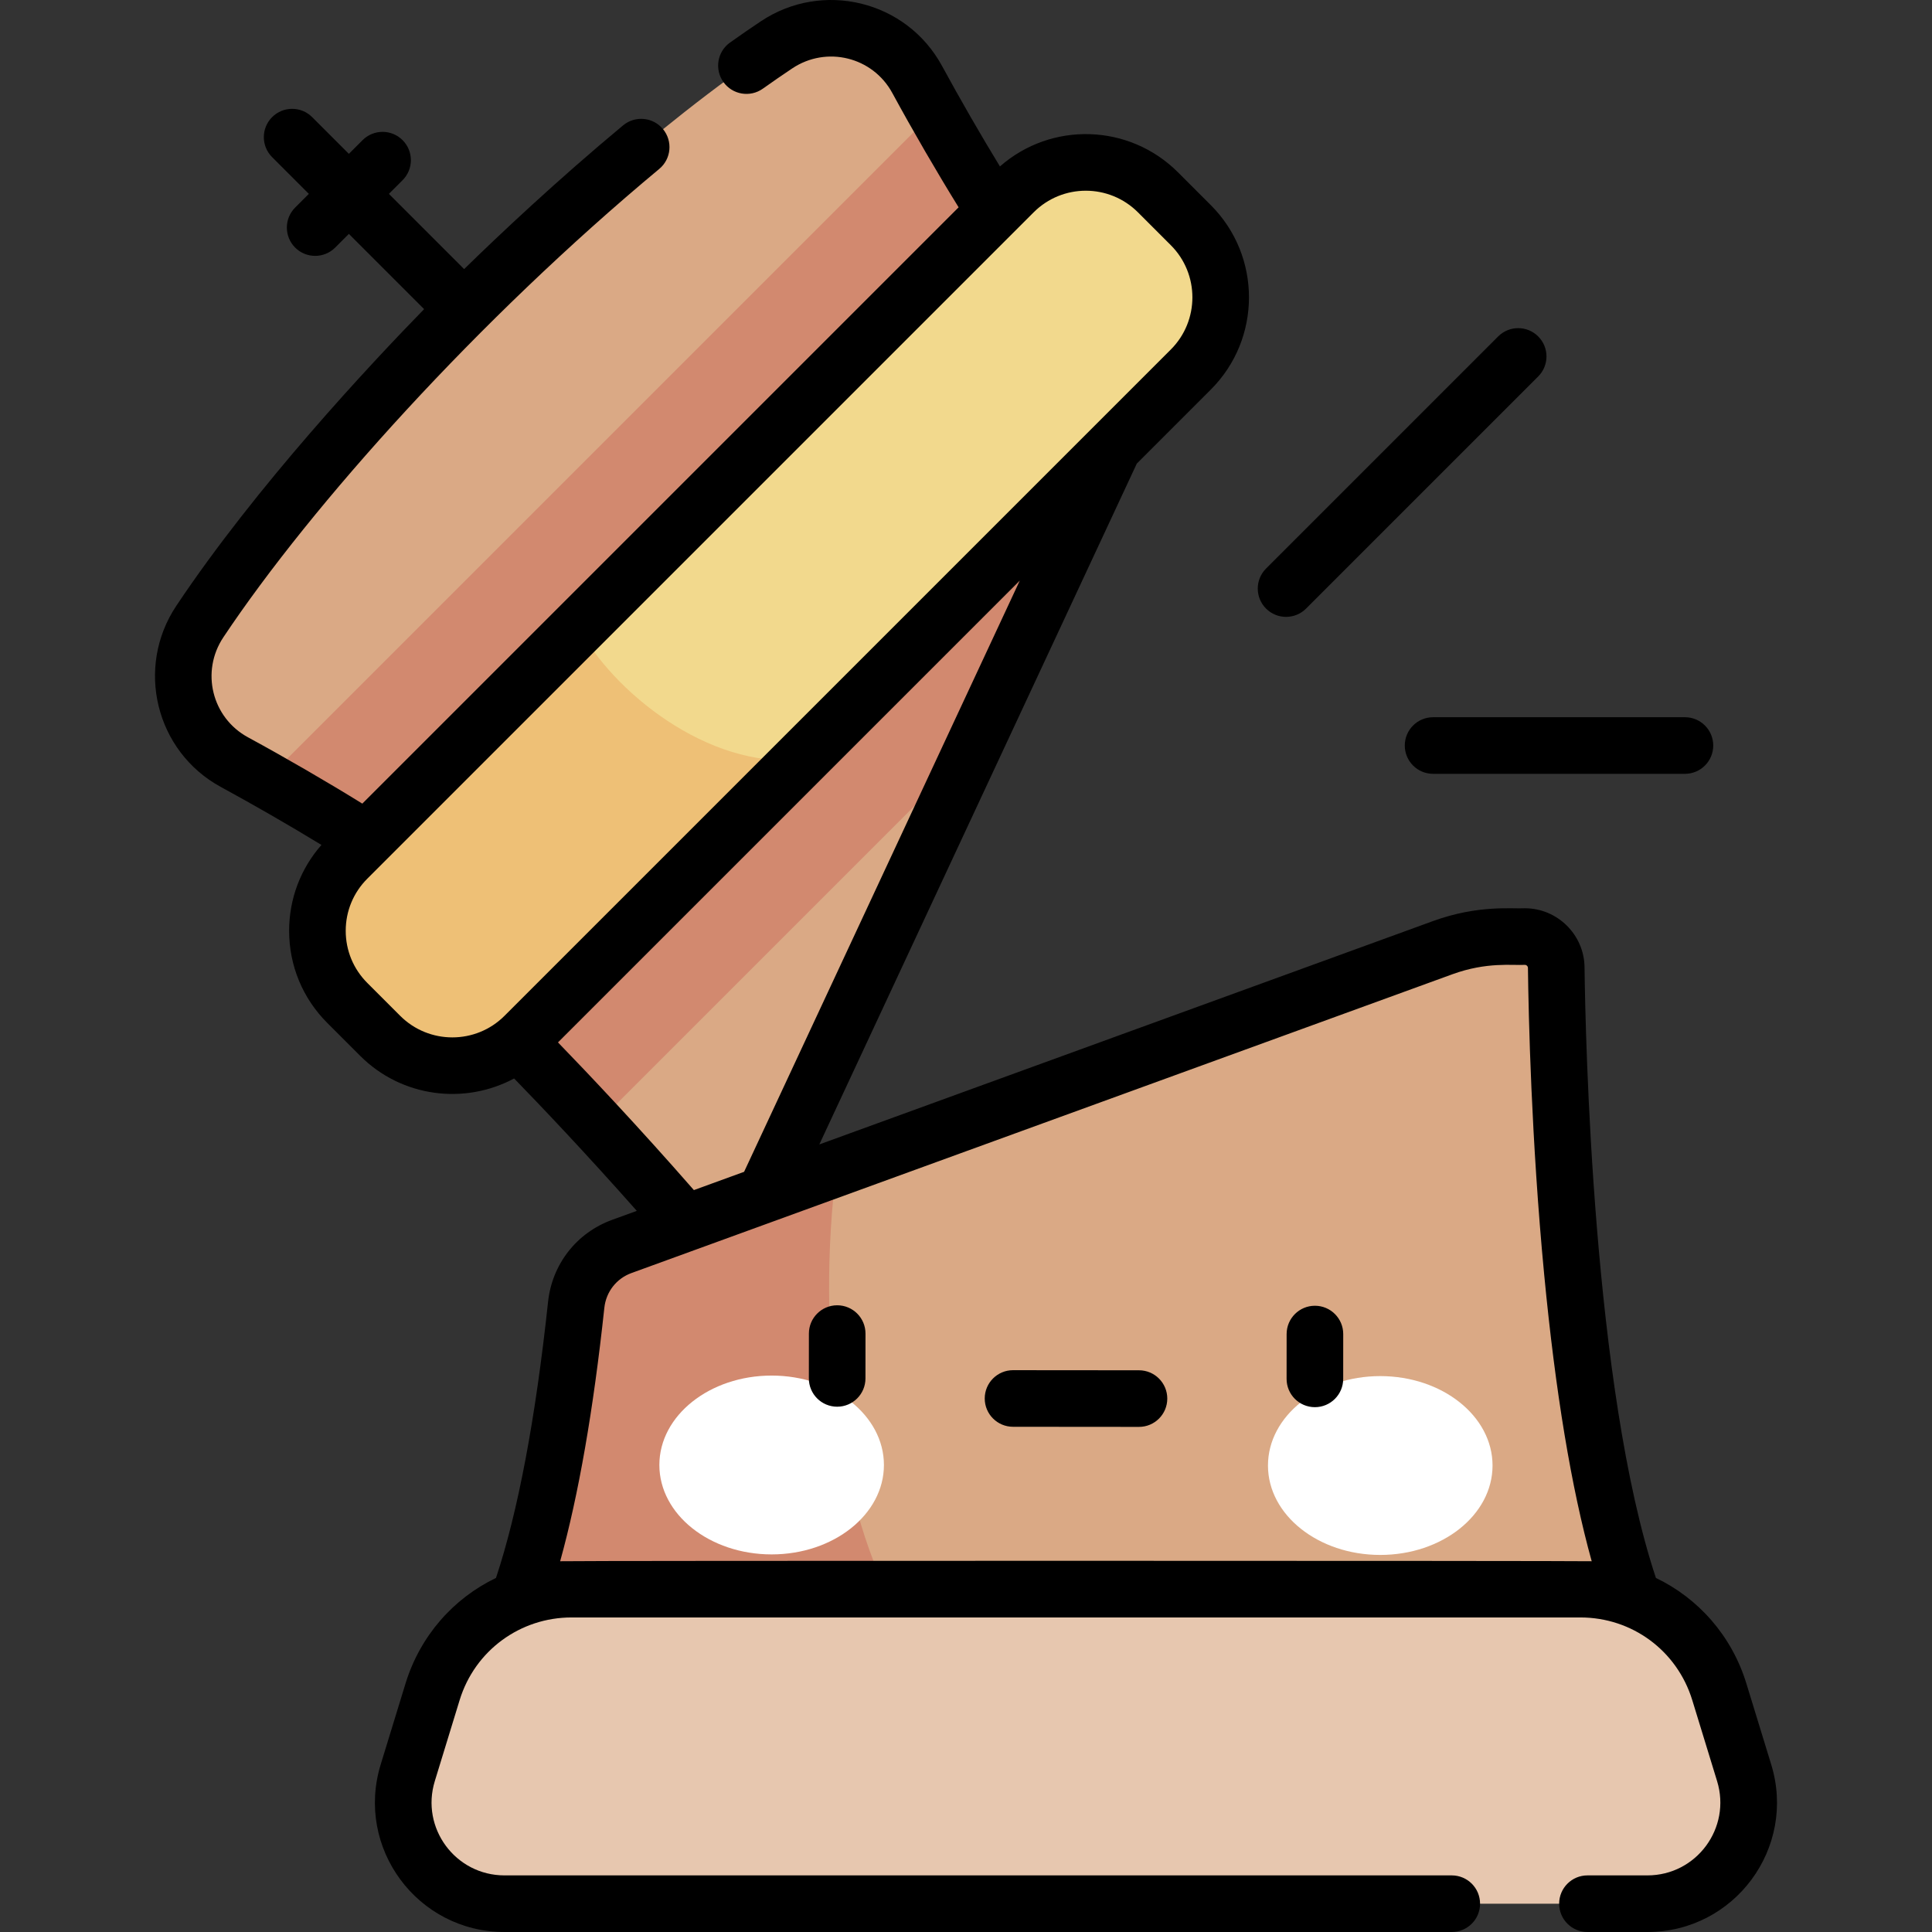 <svg id="Capa_1" enable-background="new 0 0 511.992 511.992" height="512" viewBox="0 0 511.992 511.992" width="512" xmlns="http://www.w3.org/2000/svg"><rect x="0" y="0" width="511.992" height="511.992" fill="#333333" stroke="none"/><g><path d="m197.322 328.003 101.969-218.672-164.404 164.404c10.622 10.622 30.696 31.604 51.277 55.763 3.162 3.712 9.097 2.924 11.158-1.495z" fill="#daa985"/><path d="m97.088 222.498 166.486-166.485c-6.148-9.608-14.033-23.013-20.518-34.953-7.3-13.439-24.537-17.666-37.261-9.18-32.536 21.7-66.528 53.705-82.831 70.008-16.304 16.303-48.308 50.296-70.008 82.831-8.486 12.724-4.26 29.961 9.18 37.261 11.939 6.485 25.345 14.371 34.952 20.518z" fill="#daa985"/><path d="m263.574 56.013c-4.734-7.399-10.498-17.05-15.86-26.55-.1.098-.205.191-.304.29l-176.583 176.581c-.099.099-.19.204-.289.304 9.5 5.362 19.151 11.126 26.55 15.86z" fill="#d2896f"/><path d="m158.041 297.889 99.914-99.913 41.336-88.644-164.404 164.403c5.557 5.557 13.704 13.954 23.154 24.154z" fill="#d2896f"/><path d="m315.58 97.924-176.58 176.581c-10.562 10.562-27.686 10.562-38.248 0l-8.711-8.711c-10.562-10.562-10.562-27.686 0-38.248l176.58-176.581c10.562-10.562 27.686-10.562 38.248 0l8.711 8.711c10.562 10.562 10.562 27.686 0 38.248z" fill="#f2d98d"/><path d="m92.041 227.546c-10.562 10.562-10.562 27.686 0 38.248l8.711 8.711c10.562 10.562 27.686 10.562 38.248 0l73.261-73.261c-24.673 2.633-50.158-18.286-58.903-35.015z" fill="#eec076"/><g><path d="m135.785 428.164h298.697c-17.679-44.218-21.592-132.941-22.069-171.77-.056-4.549-3.762-8.199-8.311-8.199h-5.112c-5.676 0-11.308.993-16.642 2.934l-217.577 79.191c-6.652 2.421-11.319 8.426-12.074 15.465-3.297 30.757-8.572 61.52-16.912 82.379z" fill="#daa985"/></g><path d="m221.698 309.601-56.927 20.72c-6.652 2.421-11.319 8.426-12.074 15.465-3.297 30.757-8.572 61.519-16.912 82.379h102.588c-16.137-27.339-22.166-76.23-16.675-118.564z" fill="#d2896f"/><g><g fill="#fff"><ellipse cx="204.491" cy="388.231" rx="29.755" ry="23.696"/><ellipse cx="365.776" cy="388.371" rx="29.756" ry="23.696"/></g></g><path d="m418.818 421.135h-267.369c-16.92 0-31.857 11.044-36.817 27.221l-6.577 21.454c-5.286 17.241 7.609 34.682 25.642 34.682h302.874c18.033 0 30.928-17.44 25.642-34.682l-6.578-21.454c-4.959-16.177-19.897-27.221-36.817-27.221z" fill="#e7c7af"/><path d="m348.47 346.033h-.006c-4.14 0-7.497 3.354-7.5 7.494l-.009 11.876c-.003 4.143 3.353 7.503 7.494 7.506h.006c4.14 0 7.497-3.354 7.5-7.494l.009-11.876c.003-4.143-3.353-7.503-7.494-7.506zm23.806-148.464c0 4.143 3.357 7.5 7.5 7.5h66.744c4.143 0 7.5-3.357 7.5-7.5s-3.357-7.5-7.5-7.5h-66.744c-4.142 0-7.5 3.357-7.5 7.5zm97.108 270.043-6.577-21.454c-3.875-12.638-12.697-22.577-23.979-27.993-16.711-50.266-18.688-143.377-18.916-161.863-.104-8.606-7.197-15.607-15.81-15.607-3.213.202-12.317-.981-24.319 3.386l-162.659 59.203 84.136-180.432 19.624-19.624v-.001c13.469-13.47 13.468-35.386-.001-48.854l-8.711-8.71c-12.937-12.939-33.582-13.5-47.184-1.555-5.076-8.323-10.613-17.921-15.342-26.628-9.442-17.381-31.706-22.715-48.013-11.839-2.647 1.767-5.396 3.66-8.166 5.63-3.377 2.399-4.168 7.082-1.769 10.458s7.082 4.168 10.458 1.769c2.651-1.884 5.275-3.693 7.8-5.378 9.083-6.055 21.314-3.045 26.509 6.521 5.421 9.98 11.886 21.111 17.575 30.299l-158.025 158.025c-9.188-5.689-20.32-12.154-30.3-17.575-9.559-5.191-12.581-17.421-6.521-26.509 23.429-35.127 67.518-84.189 115.517-124.12 3.185-2.648 3.619-7.378.97-10.563s-7.378-3.618-10.563-.969c-17.516 14.571-32.555 28.734-42.123 38.084l-19.935-19.936 3.628-3.629c2.93-2.929 2.93-7.678.001-10.606-2.929-2.929-7.678-2.93-10.606-.001l-3.63 3.629-9.732-9.732c-2.93-2.928-7.678-2.928-10.607 0-2.929 2.93-2.929 7.678 0 10.607l9.731 9.731-3.629 3.629c-2.93 2.929-2.93 7.678-.001 10.607 2.928 2.928 7.677 2.931 10.606.001l3.63-3.63 19.939 19.939c-14.386 14.745-44.581 47.009-65.674 78.635-10.891 16.326-5.52 38.582 11.839 48.013 8.707 4.73 18.304 10.267 26.628 15.342-5.534 6.301-8.564 14.294-8.565 22.756 0 9.228 3.594 17.903 10.118 24.428l8.711 8.711c11.028 11.026 27.698 13.028 40.794 5.992 7.125 7.328 18.95 19.759 32.51 35.09l-6.546 2.383c-9.396 3.421-15.896 11.741-16.966 21.714-3.328 31.045-7.968 55.632-13.801 73.18-11.282 5.416-20.104 15.354-23.979 27.992l-6.577 21.454c-6.769 22.081 9.714 44.38 32.813 44.38h251.03c4.143 0 7.5-3.357 7.5-7.5s-3.357-7.5-7.5-7.5h-251.03c-13.001 0-22.285-12.55-18.472-24.983l6.577-21.454c4.066-13.262 16.167-21.919 29.646-21.919h267.369c13.713 0 25.627 8.809 29.646 21.919l6.577 21.454c3.812 12.43-5.467 24.983-18.472 24.983h-15.884c-4.143 0-7.5 3.357-7.5 7.5s3.357 7.5 7.5 7.5h15.884c23.1 0 39.588-22.295 32.818-44.38zm-335.688-198.411c-7.619 7.621-20.021 7.621-27.641 0l-8.712-8.711c-3.691-3.691-5.725-8.6-5.725-13.82s2.033-10.129 5.726-13.82c6.997-6.997 163.904-163.904 176.58-176.58 7.637-7.639 20.001-7.641 27.642 0l8.711 8.711c7.621 7.62 7.621 20.021 0 27.641zm14.173 7.042 122.381-122.381-73.059 156.676-13.308 4.844c-14.811-16.943-27.993-30.865-36.014-39.139zm.576 137.497c4.873-17.548 8.803-40.046 11.709-67.155.455-4.238 3.207-7.771 7.183-9.218 26.462-9.631 215.655-78.492 217.576-79.191 9.123-3.318 15.91-2.295 19.189-2.482.441 0 .806.354.812.791.153 12.525.882 45.525 4.311 81.358 2.972 31.042 7.194 56.486 12.586 75.896-2.211-.14-270.669-.171-273.366.001zm197.673-252.462 61.514-61.514c2.929-2.93 2.929-7.678 0-10.607-2.93-2.928-7.678-2.928-10.607 0l-61.514 61.514c-2.929 2.93-2.929 7.678 0 10.607 2.93 2.929 7.677 2.928 10.607 0zm-124.25 184.631h-.006c-4.14 0-7.497 3.354-7.5 7.494l-.009 11.877c-.003 4.143 3.353 7.503 7.494 7.506h.006c4.14 0 7.497-3.354 7.5-7.494l.009-11.877c.003-4.143-3.352-7.503-7.494-7.506zm79.977 17.225-33.378-.028h-.007c-4.139 0-7.496 3.354-7.5 7.493-.004 4.143 3.352 7.503 7.493 7.507l33.378.028h.007c4.139 0 7.496-3.353 7.5-7.493.004-4.142-3.352-7.503-7.493-7.507z"/></g></svg>